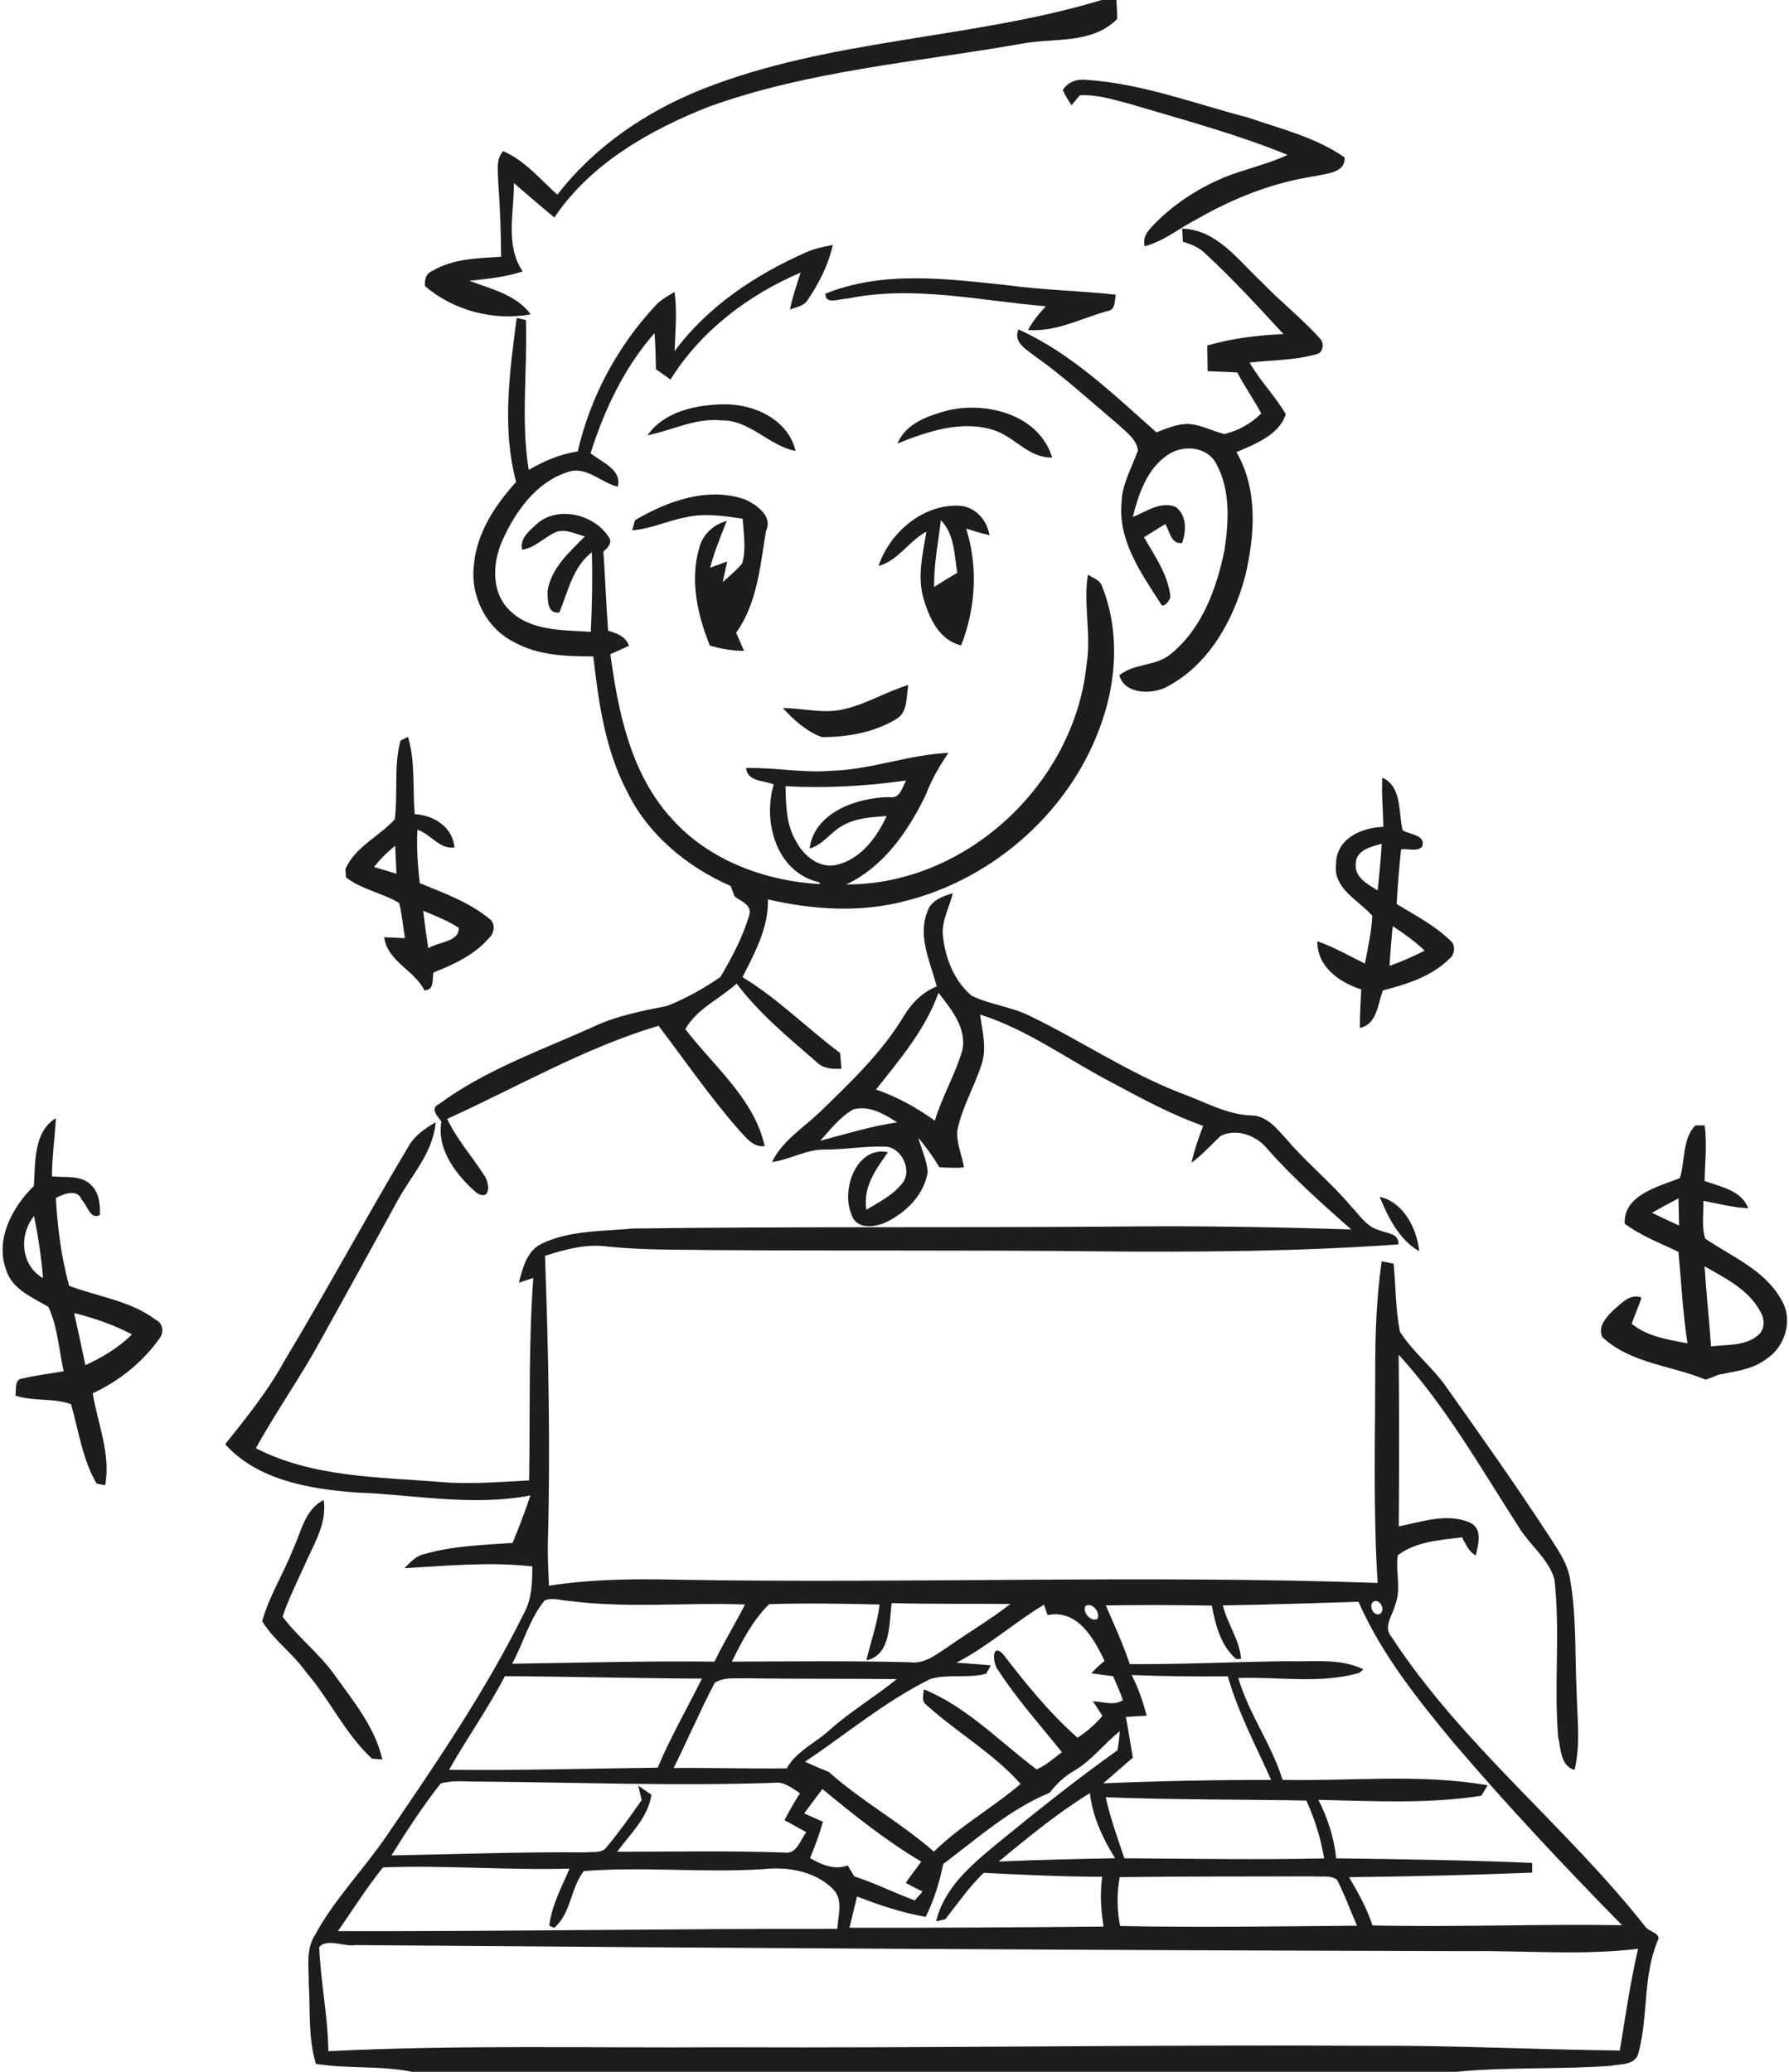 <?xml version="1.0" encoding="UTF-8" ?>
<!DOCTYPE svg PUBLIC "-//W3C//DTD SVG 1.1//EN" "http://www.w3.org/Graphics/SVG/1.1/DTD/svg11.dtd">
<svg width="342pt" height="396pt" viewBox="0 0 342 396" version="1.1" xmlns="http://www.w3.org/2000/svg">
<g id="#1d1d1bff">
<path fill="#1d1d1b" opacity="1.00" d=" M 210.62 0.00 L 213.42 0.00 C 213.49 1.21 213.60 2.43 213.55 3.65 C 208.72 8.49 201.55 7.21 195.44 8.33 C 175.36 11.89 154.73 13.44 135.42 20.43 C 124.15 24.89 112.88 31.29 105.98 41.57 C 103.36 39.42 100.80 37.21 98.24 34.99 C 98.31 40.62 96.52 46.86 99.92 51.88 C 96.62 52.96 93.16 53.31 89.73 53.67 C 93.90 55.25 98.64 56.30 101.46 60.08 C 94.39 61.38 86.68 59.38 81.24 54.67 C 81.10 53.47 81.47 52.19 82.72 51.75 C 86.65 49.41 91.37 49.37 95.80 49.07 C 95.77 44.30 95.59 39.53 95.24 34.76 C 95.24 32.79 94.71 30.51 96.18 28.89 C 100.33 30.67 103.26 34.26 106.55 37.22 C 113.61 28.05 123.45 21.38 134.12 17.10 C 158.62 7.35 185.56 7.56 210.62 0.00 Z" />
<path fill="#1d1d1b" opacity="1.00" d=" M 203.17 17.22 C 204.14 15.60 206.00 15.04 207.80 15.27 C 218.38 15.99 228.40 19.82 238.58 22.47 C 244.85 24.62 251.56 26.26 257.04 30.09 C 257.24 33.08 253.55 33.14 251.46 33.66 C 243.48 34.84 235.90 37.82 228.93 41.82 C 225.56 43.54 222.56 46.05 218.86 47.08 C 218.22 44.99 219.99 43.58 221.26 42.24 C 224.89 38.68 229.27 35.91 233.95 33.93 C 237.95 32.32 242.22 31.44 246.15 29.61 C 236.41 25.62 226.20 22.91 216.13 19.90 C 212.96 19.08 209.73 18.02 206.42 18.21 C 206.02 18.69 205.24 19.64 204.84 20.12 C 204.23 19.19 203.62 18.24 203.17 17.22 Z" />
<path fill="#1d1d1b" opacity="1.00" d=" M 225.99 43.70 C 232.63 43.87 236.70 49.76 241.14 53.86 C 244.72 57.62 248.86 60.82 252.32 64.70 C 253.21 65.53 253.00 67.44 251.64 67.71 C 247.50 68.88 243.12 68.82 238.87 69.30 C 240.88 72.80 243.78 75.69 245.79 79.17 C 244.60 83.09 239.89 84.91 236.36 86.42 C 240.53 93.54 239.88 102.27 238.07 110.00 C 235.81 118.67 230.91 127.39 222.63 131.49 C 219.83 132.75 214.91 132.61 213.99 129.08 C 216.82 126.70 221.12 127.42 223.92 124.91 C 229.84 120.07 232.58 112.44 234.08 105.16 C 234.91 99.66 235.26 93.59 232.46 88.56 C 230.65 85.21 225.89 84.96 223.04 87.08 C 219.21 89.77 217.65 94.48 216.55 98.81 C 219.15 97.81 221.89 95.69 224.78 96.91 C 226.90 98.49 226.79 101.53 225.98 103.78 C 223.80 104.07 223.65 101.55 222.77 100.16 C 221.41 101.00 220.05 101.83 218.69 102.68 C 220.73 106.21 223.24 109.76 223.73 113.91 C 223.80 114.69 222.29 116.61 221.80 115.23 C 218.09 109.50 213.75 103.29 214.40 96.11 C 214.48 92.52 216.37 89.39 217.54 86.10 C 217.27 83.92 215.28 82.60 213.83 81.19 C 208.56 76.77 203.50 72.09 197.89 68.10 C 196.26 66.81 193.62 65.46 194.70 62.97 C 204.80 67.51 212.87 75.38 221.06 82.63 C 222.98 81.92 224.92 81.06 227.01 81.02 C 229.48 81.11 231.69 82.38 234.05 82.97 C 236.69 82.34 239.18 80.96 241.10 79.03 C 239.70 76.35 237.91 73.89 236.54 71.20 C 234.64 71.09 232.75 71.02 230.86 70.95 C 230.83 69.31 230.80 67.67 230.79 66.04 C 235.53 64.67 240.44 64.06 245.36 63.86 C 240.52 58.62 235.71 53.35 230.47 48.51 C 229.28 47.31 227.72 46.67 226.13 46.22 C 226.10 45.59 226.03 44.33 225.99 43.70 Z" />
<path fill="#1d1d1b" opacity="1.00" d=" M 154.24 48.17 C 155.82 47.48 157.52 47.14 159.21 46.81 C 158.36 50.62 156.57 54.17 154.38 57.36 C 153.65 58.54 152.18 58.70 151.01 59.17 C 151.51 56.76 152.31 54.43 153.06 52.09 C 143.05 56.38 133.99 63.22 128.18 72.54 C 127.25 71.88 126.33 71.22 125.40 70.57 C 125.35 68.27 125.29 65.96 125.13 63.66 C 119.35 70.24 115.53 78.32 112.90 86.62 C 114.94 88.32 119.00 89.76 118.07 93.03 C 114.78 92.21 111.96 88.88 108.33 90.30 C 102.46 92.25 98.58 97.72 96.12 103.13 C 94.16 107.35 93.80 113.09 97.35 116.59 C 101.40 120.70 107.62 120.39 112.94 120.77 C 113.18 115.70 113.29 110.63 113.14 105.56 C 109.47 108.40 108.62 113.03 106.93 117.07 C 104.56 117.39 104.71 114.62 104.67 112.99 C 105.35 108.59 108.85 105.52 111.82 102.53 C 109.98 102.08 108.02 100.94 106.12 101.76 C 103.97 102.78 102.25 104.70 99.82 105.08 C 99.33 103.01 101.03 101.62 102.38 100.37 C 106.33 96.52 113.52 98.21 116.34 102.61 C 117.19 103.65 116.16 104.78 115.35 105.41 C 115.69 110.45 115.89 115.50 116.25 120.55 C 117.91 121.04 119.63 121.65 120.24 123.44 C 119.05 123.97 117.86 124.51 116.68 125.04 C 118.19 136.16 120.61 148.02 128.47 156.54 C 135.61 164.50 146.28 168.40 156.77 168.99 L 156.63 168.64 C 148.49 166.82 145.73 157.15 147.92 149.94 C 146.01 149.13 142.92 149.46 142.63 146.80 C 148.09 146.66 153.50 147.79 158.96 147.32 C 166.54 147.12 173.73 144.22 181.30 143.91 C 179.58 146.46 178.03 149.11 176.95 152.00 C 173.59 158.90 168.93 165.68 161.78 169.05 C 184.76 169.13 205.40 149.74 207.71 127.07 C 208.66 121.34 207.07 115.56 207.97 109.84 C 208.98 110.50 210.39 110.89 210.73 112.21 C 213.94 120.31 213.52 129.51 210.75 137.67 C 205.13 154.52 190.37 167.81 173.22 172.18 C 164.57 174.50 155.45 173.90 146.81 171.91 C 146.94 177.31 144.30 182.10 141.94 186.77 C 148.71 190.87 154.30 196.55 160.61 201.28 C 160.67 202.02 160.81 203.52 160.87 204.27 C 159.12 204.38 157.31 204.27 156.02 202.92 C 150.67 198.27 145.11 193.71 140.83 188.00 C 137.58 190.94 133.27 192.76 131.01 196.70 C 136.44 203.80 144.18 210.01 146.19 219.07 C 143.89 219.35 142.55 217.32 141.16 215.87 C 135.67 209.59 130.93 202.70 125.89 196.06 C 111.72 200.29 98.88 207.79 85.49 213.86 C 87.30 217.73 90.17 220.93 92.46 224.50 C 93.62 225.87 93.95 229.64 91.17 228.05 C 87.34 224.75 83.41 219.73 84.38 214.36 C 83.62 213.32 82.11 211.84 83.97 211.00 C 92.84 204.46 103.35 200.80 113.31 196.31 C 117.80 194.17 122.69 193.22 127.53 192.27 C 131.12 190.85 134.55 188.93 137.72 186.74 C 139.92 183.03 141.99 179.12 143.22 174.97 C 143.83 172.96 141.65 172.28 140.41 171.33 C 140.23 170.83 139.88 169.85 139.70 169.36 C 131.33 165.69 123.84 159.51 119.82 151.18 C 115.68 143.24 114.42 134.25 113.42 125.47 C 108.28 125.45 102.89 125.32 98.28 122.73 C 92.91 120.09 89.86 113.85 90.60 107.98 C 91.12 101.85 94.65 96.56 98.67 92.11 C 95.92 81.89 97.43 71.09 98.77 60.77 C 99.21 60.87 100.10 61.07 100.54 61.18 C 100.86 70.72 99.53 80.31 101.08 89.82 C 103.98 88.10 107.11 86.80 110.45 86.28 C 112.84 75.85 118.06 66.16 125.36 58.35 C 126.37 57.26 127.69 56.56 128.95 55.81 C 129.48 59.57 129.09 63.35 128.96 67.12 C 135.35 58.50 144.52 52.44 154.24 48.17 M 150.17 150.27 C 150.24 153.83 150.28 157.60 152.16 160.77 C 153.62 163.56 156.61 166.07 159.95 165.31 C 164.57 164.18 167.62 160.08 169.50 155.97 C 166.58 156.20 163.51 156.33 160.94 157.88 C 158.74 159.12 157.29 161.49 154.77 162.18 C 155.68 155.24 163.85 152.45 169.98 152.35 C 172.07 152.75 172.43 150.57 173.22 149.18 C 165.58 150.27 157.88 150.71 150.17 150.27 Z" />
<path fill="#1d1d1b" opacity="1.00" d=" M 157.79 56.14 C 168.84 51.64 181.22 53.31 192.78 54.54 C 199.58 55.45 206.46 55.58 213.28 56.32 C 213.07 57.60 213.28 59.32 211.56 59.49 C 206.61 60.90 201.83 63.48 196.53 63.08 C 197.42 61.39 198.64 59.92 199.94 58.54 C 187.33 57.49 174.54 54.47 161.92 57.09 C 160.66 57.05 157.70 58.36 157.79 56.14 Z" />
<path fill="#1d1d1b" opacity="1.00" d=" M 123.78 83.20 C 126.93 78.70 132.84 77.43 138.01 77.28 C 143.87 77.09 150.60 80.01 152.10 86.19 C 146.96 85.22 143.38 80.25 137.90 80.35 C 132.95 79.83 128.50 82.27 123.78 83.20 Z" />
<path fill="#1d1d1b" opacity="1.00" d=" M 181.33 78.41 C 188.82 76.72 198.67 79.34 201.14 87.45 C 196.64 87.61 193.88 83.36 189.81 82.16 C 183.65 80.28 177.29 82.49 171.57 84.77 C 173.17 80.86 177.58 79.41 181.33 78.41 Z" />
<path fill="#1d1d1b" opacity="1.00" d=" M 121.38 99.44 C 127.61 95.75 135.43 92.93 142.58 95.52 C 144.77 96.61 147.78 98.71 146.43 101.50 C 145.32 108.19 144.79 115.22 140.73 120.95 C 141.24 122.09 141.74 123.24 142.23 124.39 C 140.01 124.43 137.84 124.00 135.71 123.41 C 133.33 117.53 131.83 110.85 133.70 104.63 C 134.39 102.08 136.41 100.28 138.92 99.57 C 137.78 102.52 136.56 105.44 135.75 108.51 C 136.84 108.12 137.93 107.71 139.02 107.32 C 138.72 108.63 138.43 109.94 138.15 111.26 C 139.44 110.13 140.76 109.03 141.87 107.72 C 142.68 104.94 142.16 101.99 141.97 99.15 C 138.35 98.60 134.63 98.02 131.01 98.90 C 127.58 99.53 124.36 101.12 120.85 101.36 C 120.98 100.88 121.25 99.92 121.38 99.44 Z" />
<path fill="#1d1d1b" opacity="1.00" d=" M 167.94 108.19 C 170.06 101.90 176.17 96.55 183.00 96.65 C 186.24 96.62 188.65 99.25 189.16 102.30 C 187.65 101.96 186.18 101.50 184.70 101.05 C 187.01 108.34 186.52 116.27 183.74 123.36 C 179.59 122.40 177.65 118.17 176.57 114.46 C 175.28 110.23 176.43 105.83 177.10 101.61 C 173.74 103.40 171.72 107.15 167.94 108.19 M 179.86 99.44 C 179.38 103.69 178.49 107.90 178.58 112.20 C 180.03 111.26 181.49 110.34 183.00 109.49 C 182.42 106.04 182.49 102.09 179.86 99.44 Z" />
<path fill="#1d1d1b" opacity="1.00" d=" M 161.48 135.51 C 165.73 134.53 169.48 132.17 173.65 130.93 C 173.20 133.16 173.63 136.08 171.35 137.43 C 167.15 139.99 162.02 140.90 157.15 140.89 C 154.21 139.87 151.74 137.59 149.64 135.33 C 153.58 135.34 157.58 136.53 161.48 135.51 Z" />
<path fill="#1d1d1b" opacity="1.00" d=" M 76.56 141.55 C 76.92 141.38 77.65 141.03 78.01 140.85 C 79.42 145.63 78.86 150.70 79.28 155.61 C 82.95 155.84 86.50 158.05 86.89 161.98 C 84.07 162.42 82.32 159.40 79.79 158.59 C 79.60 162.00 79.87 165.41 80.24 168.80 C 84.83 170.69 89.64 172.41 93.53 175.59 C 94.81 176.49 94.51 178.39 93.45 179.33 C 90.67 182.54 86.74 184.35 82.87 185.88 C 82.59 187.20 83.09 189.25 81.14 189.29 C 79.15 185.36 74.11 183.82 73.44 179.14 C 74.43 179.19 76.41 179.28 77.41 179.32 C 77.05 177.08 76.86 174.81 76.31 172.60 C 73.08 170.66 69.17 170.02 66.14 167.71 C 66.12 167.31 66.06 166.51 66.03 166.12 C 67.87 161.86 72.51 159.88 75.47 156.59 C 76.10 151.61 75.25 146.41 76.56 141.55 M 71.51 165.71 C 72.93 166.15 74.36 166.58 75.78 167.00 C 75.72 165.22 75.64 163.44 75.55 161.66 C 74.05 162.85 72.69 164.20 71.51 165.71 M 80.91 174.08 C 81.18 176.48 81.50 178.87 81.89 181.25 C 83.70 180.01 87.88 180.07 87.68 177.33 C 85.57 175.96 83.22 175.05 80.91 174.08 Z" />
<path fill="#1d1d1b" opacity="1.00" d=" M 264.25 148.64 C 268.06 150.32 267.30 155.29 268.14 158.69 C 269.50 159.57 272.59 159.51 271.88 161.83 C 270.85 162.86 269.14 162.15 267.85 162.34 C 267.47 165.81 267.18 169.30 267.00 172.80 C 270.53 174.94 274.27 176.88 277.26 179.78 C 278.27 180.57 278.17 182.39 277.18 183.16 C 273.75 186.61 268.98 188.12 264.38 189.30 C 263.34 191.92 263.31 195.73 259.96 196.49 C 259.95 194.03 260.09 191.57 260.23 189.12 C 256.07 187.79 251.74 184.77 251.85 179.91 C 255.02 181.02 257.93 182.70 260.93 184.18 C 261.50 181.15 262.18 178.13 262.34 175.05 C 259.69 172.00 254.71 169.82 255.42 165.01 C 255.50 160.25 260.36 158.15 264.46 158.04 C 264.38 154.91 264.10 151.78 264.25 148.64 M 259.18 165.10 C 258.91 167.72 261.49 169.02 263.35 170.20 C 263.68 167.23 263.97 164.25 264.14 161.27 C 262.12 161.84 259.20 162.48 259.18 165.10 M 266.23 177.01 C 266.01 179.54 265.78 182.07 265.64 184.61 C 267.94 183.80 270.18 182.81 272.35 181.70 C 270.48 179.92 268.38 178.43 266.23 177.01 Z" />
<path fill="#1d1d1b" opacity="1.00" d=" M 177.25 174.34 C 177.89 172.13 180.16 171.31 182.15 170.73 C 181.51 173.47 179.91 176.07 180.27 178.97 C 180.72 183.20 182.42 187.52 185.75 190.32 C 189.28 192.04 193.32 192.41 196.85 194.17 C 206.67 198.90 215.77 205.13 225.99 209.03 C 230.27 210.58 234.33 212.95 238.97 213.20 C 242.17 213.12 244.16 215.81 246.10 217.93 C 249.93 222.40 254.55 226.11 258.33 230.63 C 259.92 232.26 261.24 234.47 263.56 235.10 C 265.04 235.77 267.44 235.65 267.34 237.85 C 248.27 239.22 229.12 239.34 210.01 239.18 C 185.67 238.91 161.33 239.11 136.99 238.94 C 130.00 238.83 123.00 238.99 116.03 238.25 C 111.99 237.71 108.01 238.82 104.19 240.03 C 104.84 258.35 105.24 276.70 104.73 295.03 C 104.68 297.71 104.83 300.39 104.94 303.08 C 112.89 301.87 120.95 301.74 128.99 301.93 C 173.78 302.72 218.59 300.98 263.36 302.56 C 262.51 289.06 262.88 275.53 262.90 262.01 C 262.88 255.02 263.15 248.02 264.13 241.09 C 264.70 241.20 265.84 241.42 266.41 241.53 C 266.84 245.85 266.78 250.24 267.61 254.51 C 270.12 258.50 274.00 261.43 276.65 265.34 C 283.45 274.92 290.24 284.52 296.65 294.38 C 298.13 296.70 299.74 299.07 300.15 301.86 C 301.38 308.83 301.06 315.95 301.39 322.99 C 301.48 328.08 302.21 333.27 301.01 338.29 C 298.30 337.57 298.37 334.21 297.87 331.98 C 297.04 321.95 298.31 311.83 297.15 301.81 C 295.97 297.85 292.35 295.26 290.27 291.77 C 283.05 280.56 276.41 268.84 267.38 258.93 C 267.50 269.87 267.48 280.81 267.40 291.75 C 271.82 290.89 276.67 289.11 281.02 291.03 C 283.51 292.22 282.60 295.23 282.11 297.31 C 280.77 296.56 280.20 295.10 279.48 293.84 C 275.31 294.37 270.61 294.64 267.19 297.29 C 266.77 300.47 267.94 303.79 266.68 306.85 C 266.19 308.84 264.34 311.00 266.03 312.90 C 279.59 333.63 299.44 349.07 314.66 368.42 C 315.41 369.24 317.78 369.61 316.84 371.08 C 314.05 377.86 315.11 385.42 313.22 392.39 C 312.67 394.79 309.74 394.48 307.86 394.86 C 298.05 395.58 288.19 395.04 278.39 396.00 L 78.76 396.00 C 72.70 394.77 66.47 395.46 60.40 394.49 C 58.86 389.49 59.35 384.17 59.02 379.01 C 59.05 376.01 58.46 372.72 60.12 370.02 C 63.86 363.06 69.49 357.39 73.92 350.88 C 83.33 337.07 92.83 323.24 100.24 308.21 C 101.70 305.51 101.75 302.40 101.76 299.40 C 93.61 298.48 85.45 299.27 77.31 299.75 C 78.41 298.66 79.48 297.38 81.07 297.05 C 86.56 295.47 92.32 295.30 97.99 294.91 C 99.21 291.91 100.40 288.90 101.40 285.83 C 90.32 287.98 79.15 285.68 68.03 285.27 C 59.19 284.59 49.28 282.96 43.05 276.05 C 47.07 270.99 51.17 265.96 54.29 260.25 C 62.47 246.66 69.99 232.68 78.12 219.07 C 79.31 217.01 81.29 215.66 83.29 214.50 C 82.80 220.43 78.48 224.80 75.82 229.82 C 70.99 238.66 66.12 247.47 61.24 256.28 C 57.40 263.28 52.78 269.82 48.91 276.81 C 59.76 282.38 72.20 282.30 84.06 283.25 C 89.76 283.76 95.46 283.25 101.15 282.96 C 101.36 270.06 101.02 257.14 101.95 244.26 C 101.26 244.49 99.88 244.93 99.19 245.16 C 99.94 242.33 100.72 239.00 103.66 237.66 C 109.04 235.15 115.19 235.35 120.99 234.82 C 151.66 234.41 182.33 234.68 213.00 234.45 C 228.11 234.27 243.21 234.51 258.31 235.00 C 252.78 230.10 247.23 225.20 242.33 219.65 C 240.27 217.07 236.52 215.64 233.43 217.06 C 231.54 218.78 229.86 220.74 227.77 222.24 C 228.31 219.83 229.13 217.50 230.01 215.20 C 224.05 213.09 218.49 210.10 212.94 207.12 C 204.40 202.73 196.59 196.84 187.35 193.91 C 187.79 197.10 188.73 200.45 187.59 203.61 C 186.22 207.83 183.88 211.71 183.01 216.09 C 182.81 218.50 183.91 220.78 184.27 223.14 C 182.71 223.28 181.14 223.19 179.58 223.10 C 178.38 221.12 177.05 219.22 175.53 217.47 C 176.19 219.62 177.14 221.72 177.35 223.99 C 176.70 228.33 173.23 231.74 169.42 233.60 C 167.21 234.63 163.63 235.06 162.78 232.11 C 160.73 227.47 163.71 218.98 169.75 220.22 C 167.45 223.52 164.92 226.90 165.62 231.22 C 168.02 229.81 170.60 228.49 172.39 226.29 C 174.60 223.80 172.29 219.08 169.04 219.16 C 165.38 219.06 161.75 219.67 158.10 219.73 C 154.40 219.50 151.17 221.64 147.58 222.11 C 149.66 217.83 153.91 215.39 157.16 212.14 C 162.75 206.71 168.46 201.26 172.56 194.57 C 174.09 191.95 176.19 189.69 179.07 188.55 C 177.89 183.96 175.41 179.10 177.25 174.34 M 179.41 189.76 C 176.91 196.77 172.01 202.49 167.47 208.25 C 171.50 209.65 175.26 211.70 178.71 214.21 C 180.09 209.61 182.58 205.44 183.94 200.85 C 184.92 196.57 181.84 192.91 179.41 189.76 M 156.80 218.04 C 161.68 216.76 166.50 215.25 171.51 214.52 C 169.05 212.94 166.22 211.25 163.17 212.03 C 160.58 213.45 158.77 215.90 156.80 218.04 M 104.13 305.89 C 101.22 309.43 100.08 314.02 97.90 318.00 C 110.80 317.82 123.69 317.44 136.59 317.60 C 138.37 313.88 140.57 310.37 142.42 306.68 C 131.27 306.25 120.05 307.46 108.95 306.01 C 107.36 305.94 105.68 305.30 104.13 305.89 M 170.45 306.41 C 169.95 310.20 170.38 316.37 165.63 317.35 C 166.43 313.79 167.75 310.34 168.14 306.68 C 161.11 306.52 154.07 306.39 147.04 306.62 C 143.90 309.69 141.84 313.70 139.90 317.60 C 151.27 317.56 162.65 317.42 174.02 317.72 C 176.70 318.07 178.88 316.32 180.97 314.94 C 185.01 312.11 189.26 309.60 193.16 306.58 C 185.59 306.50 178.02 306.63 170.45 306.41 M 233.77 306.86 C 234.62 310.36 237.00 313.48 237.25 317.08 L 236.27 317.08 C 233.35 314.51 232.35 310.56 231.66 306.89 C 224.90 306.79 218.14 306.73 211.39 306.86 C 213.02 310.56 214.68 314.25 215.99 318.08 C 226.00 318.14 236.00 317.63 246.02 317.52 C 250.87 317.68 256.19 316.86 260.66 319.09 L 259.82 319.76 C 252.32 321.90 244.40 320.46 236.72 320.73 C 238.73 327.57 243.09 333.39 245.19 340.20 C 258.25 340.48 271.43 338.98 284.39 341.23 C 284.09 341.74 283.48 342.74 283.18 343.24 C 272.89 344.84 262.41 344.24 252.04 344.02 C 253.81 347.52 255.05 351.28 255.43 355.20 C 267.92 355.36 280.42 355.54 292.91 356.07 C 292.91 356.53 292.91 357.47 292.91 357.93 C 281.25 358.39 269.57 358.67 257.90 358.80 C 259.64 361.74 261.30 364.76 262.38 368.02 C 278.28 368.38 294.19 367.71 310.09 367.98 C 298.99 356.69 288.15 345.13 277.87 333.08 C 270.95 324.75 264.09 316.14 259.70 306.16 C 251.06 306.43 242.42 306.71 233.77 306.86 M 262.48 306.17 C 261.56 307.01 262.67 309.15 263.89 308.42 C 264.88 307.55 263.73 305.43 262.48 306.17 M 182.85 317.80 C 185.04 317.96 187.22 318.10 189.41 318.32 C 189.19 318.72 188.75 319.51 188.53 319.91 C 185.04 320.86 181.30 319.90 177.83 320.93 C 169.22 325.18 161.84 331.41 153.90 336.73 C 155.40 337.43 156.93 338.08 158.47 338.71 C 164.75 344.31 172.21 348.36 178.54 353.92 C 183.56 348.96 189.79 345.53 195.11 340.97 C 189.88 335.08 182.90 331.13 177.11 325.88 C 176.07 325.16 176.57 323.90 176.61 322.89 C 184.90 326.29 191.11 332.91 198.16 338.19 C 199.98 337.43 201.44 336.08 203.00 334.91 C 198.88 329.74 194.40 324.80 190.83 319.24 C 189.83 318.19 189.41 313.99 191.66 316.05 C 196.04 321.73 200.58 327.38 205.99 332.14 C 207.77 331.00 209.37 329.59 210.74 327.98 C 210.18 327.02 209.54 326.12 208.93 325.20 C 210.81 325.21 212.95 326.12 214.66 324.96 C 214.13 323.39 213.43 321.89 212.79 320.38 C 211.40 320.21 210.01 320.03 208.63 319.83 C 209.41 318.97 210.25 318.18 211.16 317.46 C 209.09 313.12 205.99 307.56 200.26 308.70 C 200.09 308.20 199.75 307.21 199.58 306.71 C 193.87 310.16 188.83 314.70 182.85 317.80 M 207.52 306.97 C 206.83 308.15 208.55 310.05 209.78 309.45 C 210.44 308.25 208.82 306.15 207.52 306.97 M 96.52 320.38 C 93.32 326.54 89.26 332.21 85.86 338.27 C 99.15 338.43 112.44 338.03 125.73 337.87 C 128.18 332.02 131.38 326.53 134.18 320.85 C 121.62 320.79 109.07 320.45 96.52 320.38 M 216.34 320.16 C 217.60 322.63 218.52 325.24 219.20 327.93 C 217.87 328.01 216.55 328.09 215.23 328.17 C 215.72 330.75 216.11 333.35 216.56 335.95 C 214.69 337.60 212.78 339.22 210.90 340.86 C 221.59 340.41 232.28 340.20 242.99 340.21 C 240.10 333.67 236.68 327.34 234.73 320.42 C 228.60 320.46 222.47 320.41 216.34 320.16 M 136.64 321.63 C 133.85 326.97 131.47 332.53 128.78 337.93 C 135.99 337.86 143.20 338.09 150.40 338.00 C 152.25 334.68 155.93 333.15 158.62 330.64 C 162.63 327.07 167.27 324.33 171.43 320.94 C 161.95 320.83 152.47 320.94 142.99 320.78 C 140.88 320.90 138.53 320.45 136.64 321.63 M 205.43 338.40 C 203.56 339.48 201.97 340.94 200.67 342.66 C 193.08 345.77 186.83 351.41 180.31 356.28 C 179.61 359.77 178.56 363.19 176.96 366.38 C 172.45 365.60 168.10 364.15 163.84 362.49 C 163.37 364.48 162.88 366.48 162.39 368.47 C 178.58 368.49 194.77 368.40 210.97 368.24 C 210.46 365.09 210.25 361.89 210.71 358.72 C 203.15 358.72 195.60 358.34 188.06 357.97 C 185.26 360.64 183.09 363.84 180.70 366.85 C 180.26 366.94 179.39 367.14 178.95 367.24 C 180.48 360.86 185.67 356.46 190.50 352.48 C 198.05 346.30 205.67 340.20 213.62 334.55 C 213.84 333.35 213.99 332.13 214.07 330.92 C 211.06 333.26 208.75 336.45 205.43 338.40 M 84.23 340.89 C 80.82 345.27 77.75 349.92 74.83 354.64 C 87.24 354.41 99.65 353.96 112.06 354.05 C 113.39 353.89 115.15 354.31 116.02 352.98 C 118.41 350.13 120.54 347.09 122.67 344.06 C 122.50 343.37 122.17 341.99 122.01 341.30 C 122.64 341.74 123.90 342.61 124.53 343.05 C 123.90 347.41 120.46 350.54 117.98 353.94 C 128.66 353.93 139.34 353.72 150.01 354.09 C 152.38 354.42 152.95 351.66 154.15 350.21 C 152.75 349.43 151.35 348.67 149.96 347.89 C 150.88 346.14 151.88 344.42 152.93 342.75 C 151.41 341.83 149.96 340.48 148.05 340.76 C 129.36 341.40 110.68 340.69 91.99 340.53 C 89.41 340.58 86.74 340.18 84.23 340.89 M 157.22 341.95 C 156.06 343.51 154.88 345.05 153.73 346.61 C 154.92 347.14 156.12 347.66 157.32 348.20 C 156.66 350.57 155.81 352.88 154.85 355.15 C 157.06 356.43 159.51 357.49 162.06 356.55 C 162.48 357.24 162.89 357.94 163.31 358.64 C 167.27 359.92 170.98 361.81 174.88 363.24 C 175.25 362.81 175.99 361.97 176.36 361.54 C 175.27 361.03 174.21 360.47 173.16 359.89 C 174.08 358.48 175.16 357.20 176.11 355.82 C 169.37 351.83 163.25 346.93 157.22 341.95 M 190.92 355.81 C 198.33 355.49 205.74 355.32 213.16 355.18 C 210.80 351.36 208.87 347.25 208.35 342.74 C 202.16 346.54 196.52 351.20 190.92 355.81 M 211.38 343.52 C 212.24 347.50 213.66 351.33 214.94 355.19 C 227.67 355.26 240.41 355.50 253.14 355.21 C 252.49 351.38 251.34 347.67 249.73 344.15 C 236.95 343.93 224.16 344.02 211.38 343.52 M 73.22 356.93 C 70.08 360.79 67.46 365.04 64.59 369.11 C 96.41 369.19 128.24 368.62 160.07 368.68 C 160.20 366.04 161.33 362.96 159.07 360.90 C 155.69 357.64 150.53 356.76 145.98 357.26 C 134.54 358.00 123.00 356.74 111.61 357.63 C 109.06 360.86 109.21 365.70 105.94 368.49 L 105.00 368.06 C 105.47 364.19 107.37 360.71 108.87 357.17 C 96.99 357.50 85.07 356.48 73.22 356.93 M 214.05 358.79 C 213.50 361.89 213.51 365.04 214.13 368.13 C 229.23 368.44 244.33 368.19 259.42 368.07 C 258.12 365.15 257.06 362.11 255.58 359.28 C 254.27 358.33 252.51 358.82 251.02 358.64 C 238.70 358.69 226.37 358.63 214.05 358.79 M 61.02 372.14 C 61.29 378.80 62.69 385.38 62.77 392.06 C 87.83 390.81 112.92 391.47 138.00 391.31 C 179.34 391.48 220.67 390.79 262.01 391.02 C 277.90 390.93 293.77 391.77 309.66 391.93 C 310.72 385.43 311.66 378.90 313.15 372.49 C 302.47 373.78 291.72 372.82 281.00 372.94 C 209.98 372.77 138.97 372.34 67.95 371.78 C 65.76 372.16 62.63 370.41 61.02 372.14 Z" />
<path fill="#1d1d1b" opacity="1.00" d=" M 6.47 226.68 C 6.79 222.25 6.34 216.36 10.69 213.72 C 10.47 217.43 9.95 221.12 9.93 224.84 C 12.43 225.14 15.53 224.50 17.45 226.54 C 18.99 228.00 19.14 230.23 19.10 232.22 C 17.26 233.26 16.68 230.30 15.63 229.35 C 14.84 227.14 12.18 228.19 10.68 228.97 C 10.98 234.62 11.72 240.31 13.22 245.77 C 18.74 247.86 24.91 248.60 29.75 252.25 C 31.05 252.82 31.37 254.42 30.66 255.58 C 27.42 260.25 22.88 263.93 17.72 266.31 C 18.68 272.13 21.22 277.93 20.10 283.90 C 19.69 283.82 18.88 283.65 18.47 283.57 C 15.74 278.93 15.05 273.49 13.58 268.40 C 10.30 267.16 6.38 267.91 2.94 266.75 C 3.17 265.60 2.66 263.58 4.39 263.47 C 6.96 262.84 9.59 262.56 12.18 262.09 C 11.23 258.01 11.05 253.62 9.25 249.80 C 6.17 247.95 2.31 246.46 1.15 242.68 C -0.94 236.80 2.34 230.75 6.47 226.68 M 8.22 244.30 C 7.92 240.31 7.29 236.34 6.51 232.42 C 3.57 236.06 3.98 241.85 8.22 244.30 M 14.17 250.97 C 14.90 254.28 15.64 257.60 16.32 260.93 C 19.57 259.44 22.67 257.60 25.22 255.06 C 21.74 253.20 17.98 251.93 14.17 250.97 Z" />
<path fill="#1d1d1b" opacity="1.00" d=" M 324.11 215.10 C 324.55 215.10 325.44 215.10 325.88 215.10 C 326.35 218.62 325.94 222.19 325.87 225.73 C 328.94 226.85 332.87 227.50 334.22 230.94 C 331.31 230.81 328.49 230.08 325.65 229.52 C 325.69 231.91 325.26 234.41 325.98 236.74 C 331.09 240.24 337.41 242.74 340.54 248.46 C 342.88 252.21 341.27 257.42 337.67 259.75 C 335.04 261.78 331.65 262.12 328.50 262.76 C 327.70 263.11 326.89 263.43 326.06 263.71 C 319.51 260.97 311.75 260.63 306.33 255.59 C 305.36 253.58 307.09 251.74 308.42 250.43 C 309.93 249.17 311.61 247.15 313.80 248.01 C 313.28 249.72 312.50 251.34 311.93 253.03 C 314.95 255.46 318.89 256.08 322.59 256.75 C 321.69 250.96 321.42 245.10 320.86 239.27 C 317.38 237.61 313.71 236.22 310.60 233.90 C 310.28 228.45 317.05 226.79 321.13 225.18 C 322.19 221.89 321.56 217.69 324.11 215.10 M 315.81 231.81 C 317.52 232.64 319.24 233.46 320.98 234.25 C 320.95 232.51 320.92 230.78 320.88 229.05 C 319.18 229.94 317.48 230.85 315.81 231.81 M 325.86 242.05 C 326.18 247.15 326.75 252.24 327.10 257.35 C 330.14 256.97 333.67 257.32 336.14 255.17 C 337.48 254.04 337.35 251.94 336.46 250.59 C 334.21 246.44 329.79 244.29 325.86 242.05 Z" />
<path fill="#1d1d1b" opacity="1.00" d=" M 263.75 228.76 C 268.29 229.75 270.91 234.86 271.29 239.15 C 267.51 236.99 265.35 232.67 263.75 228.76 Z" />
<path fill="#1d1d1b" opacity="1.00" d=" M 56.06 296.03 C 57.61 292.72 58.30 288.49 61.88 286.70 C 62.56 291.28 59.91 295.25 58.18 299.26 C 56.76 302.49 55.13 305.64 54.02 309.00 C 56.96 312.95 61.02 316.01 63.90 320.07 C 67.51 325.09 71.70 330.15 73.10 336.30 C 72.60 336.26 71.62 336.19 71.12 336.15 C 65.95 331.39 63.02 324.80 58.45 319.53 C 56.00 316.03 52.32 313.51 50.12 309.87 C 51.48 305.02 54.24 300.71 56.06 296.03 Z" />
</g>
</svg>

